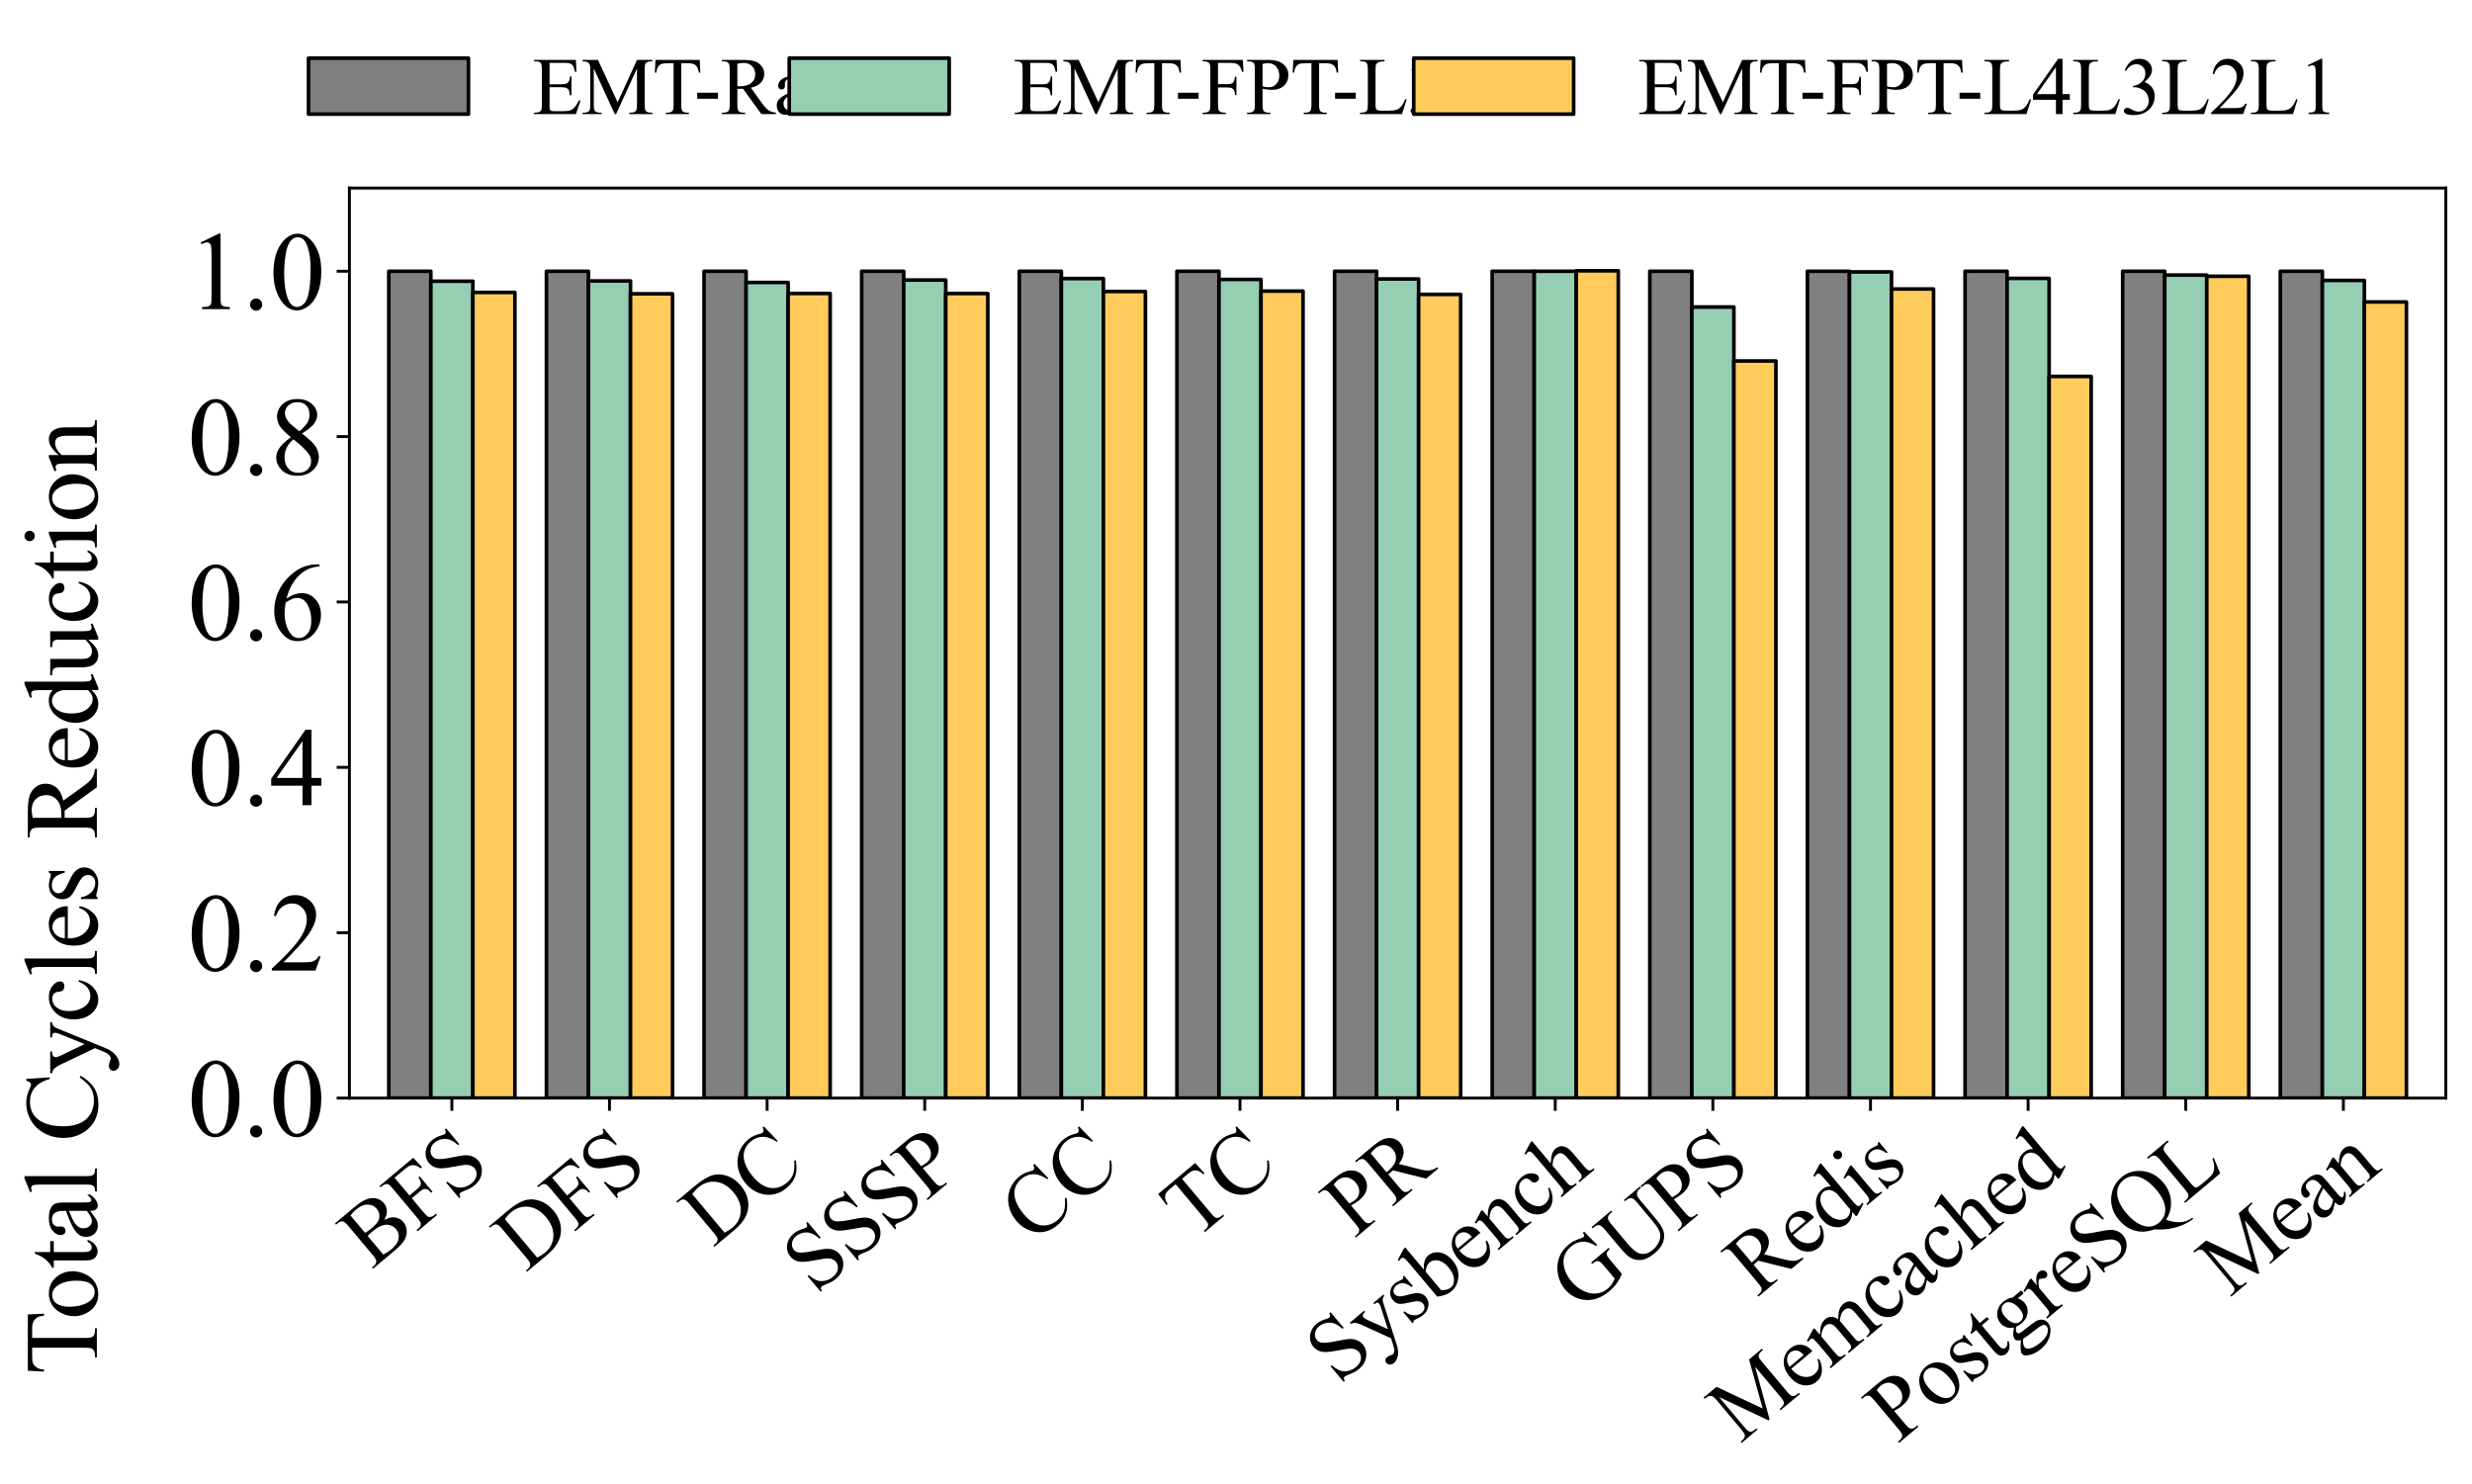 <?xml version="1.0" encoding="utf-8" standalone="no"?>
<!DOCTYPE svg PUBLIC "-//W3C//DTD SVG 1.1//EN"
  "http://www.w3.org/Graphics/SVG/1.1/DTD/svg11.dtd">
<svg xmlns:xlink="http://www.w3.org/1999/xlink" width="680.116pt" height="408.468pt" viewBox="0 0 680.116 408.468" xmlns="http://www.w3.org/2000/svg" version="1.1">
 <defs>
  <style type="text/css">*{stroke-linejoin: round; stroke-linecap: butt}</style>
 </defs>
 <g id="figure_1">
  <g id="patch_1">
   <path d="M 0 408.468 
L 680.116 408.468 
L 680.116 0 
L 0 0 
z
" style="fill: #ffffff"/>
  </g>
  <g id="axes_1">
   <g id="patch_2">
    <path d="M 96.131 302.146 
L 672.916 302.146 
L 672.916 51.746 
L 96.131 51.746 
z
" style="fill: #ffffff"/>
   </g>
   <g id="patch_3">
    <path d="M 106.973 302.146 
L 118.537 302.146 
L 118.537 74.639 
L 106.973 74.639 
z
" clip-path="url(#p1c0a7434c6)" style="fill: #808080; stroke: #000000; stroke-linejoin: miter"/>
   </g>
   <g id="patch_4">
    <path d="M 150.34 302.146 
L 161.904 302.146 
L 161.904 74.639 
L 150.34 74.639 
z
" clip-path="url(#p1c0a7434c6)" style="fill: #808080; stroke: #000000; stroke-linejoin: miter"/>
   </g>
   <g id="patch_5">
    <path d="M 193.707 302.146 
L 205.272 302.146 
L 205.272 74.639 
L 193.707 74.639 
z
" clip-path="url(#p1c0a7434c6)" style="fill: #808080; stroke: #000000; stroke-linejoin: miter"/>
   </g>
   <g id="patch_6">
    <path d="M 237.074 302.146 
L 248.639 302.146 
L 248.639 74.639 
L 237.074 74.639 
z
" clip-path="url(#p1c0a7434c6)" style="fill: #808080; stroke: #000000; stroke-linejoin: miter"/>
   </g>
   <g id="patch_7">
    <path d="M 280.442 302.146 
L 292.006 302.146 
L 292.006 74.639 
L 280.442 74.639 
z
" clip-path="url(#p1c0a7434c6)" style="fill: #808080; stroke: #000000; stroke-linejoin: miter"/>
   </g>
   <g id="patch_8">
    <path d="M 323.809 302.146 
L 335.374 302.146 
L 335.374 74.639 
L 323.809 74.639 
z
" clip-path="url(#p1c0a7434c6)" style="fill: #808080; stroke: #000000; stroke-linejoin: miter"/>
   </g>
   <g id="patch_9">
    <path d="M 367.176 302.146 
L 378.741 302.146 
L 378.741 74.639 
L 367.176 74.639 
z
" clip-path="url(#p1c0a7434c6)" style="fill: #808080; stroke: #000000; stroke-linejoin: miter"/>
   </g>
   <g id="patch_10">
    <path d="M 410.544 302.146 
L 422.108 302.146 
L 422.108 74.639 
L 410.544 74.639 
z
" clip-path="url(#p1c0a7434c6)" style="fill: #808080; stroke: #000000; stroke-linejoin: miter"/>
   </g>
   <g id="patch_11">
    <path d="M 453.911 302.146 
L 465.476 302.146 
L 465.476 74.639 
L 453.911 74.639 
z
" clip-path="url(#p1c0a7434c6)" style="fill: #808080; stroke: #000000; stroke-linejoin: miter"/>
   </g>
   <g id="patch_12">
    <path d="M 497.278 302.146 
L 508.843 302.146 
L 508.843 74.639 
L 497.278 74.639 
z
" clip-path="url(#p1c0a7434c6)" style="fill: #808080; stroke: #000000; stroke-linejoin: miter"/>
   </g>
   <g id="patch_13">
    <path d="M 540.645 302.146 
L 552.21 302.146 
L 552.21 74.639 
L 540.645 74.639 
z
" clip-path="url(#p1c0a7434c6)" style="fill: #808080; stroke: #000000; stroke-linejoin: miter"/>
   </g>
   <g id="patch_14">
    <path d="M 584.013 302.146 
L 595.577 302.146 
L 595.577 74.639 
L 584.013 74.639 
z
" clip-path="url(#p1c0a7434c6)" style="fill: #808080; stroke: #000000; stroke-linejoin: miter"/>
   </g>
   <g id="patch_15">
    <path d="M 627.38 302.146 
L 638.945 302.146 
L 638.945 74.639 
L 627.38 74.639 
z
" clip-path="url(#p1c0a7434c6)" style="fill: #808080; stroke: #000000; stroke-linejoin: miter"/>
   </g>
   <g id="patch_16">
    <path d="M 118.537 302.146 
L 130.102 302.146 
L 130.102 77.374 
L 118.537 77.374 
z
" clip-path="url(#p1c0a7434c6)" style="fill: #96ceb4; stroke: #000000; stroke-linejoin: miter"/>
   </g>
   <g id="patch_17">
    <path d="M 161.904 302.146 
L 173.469 302.146 
L 173.469 77.312 
L 161.904 77.312 
z
" clip-path="url(#p1c0a7434c6)" style="fill: #96ceb4; stroke: #000000; stroke-linejoin: miter"/>
   </g>
   <g id="patch_18">
    <path d="M 205.272 302.146 
L 216.836 302.146 
L 216.836 77.723 
L 205.272 77.723 
z
" clip-path="url(#p1c0a7434c6)" style="fill: #96ceb4; stroke: #000000; stroke-linejoin: miter"/>
   </g>
   <g id="patch_19">
    <path d="M 248.639 302.146 
L 260.204 302.146 
L 260.204 77.048 
L 248.639 77.048 
z
" clip-path="url(#p1c0a7434c6)" style="fill: #96ceb4; stroke: #000000; stroke-linejoin: miter"/>
   </g>
   <g id="patch_20">
    <path d="M 292.006 302.146 
L 303.571 302.146 
L 303.571 76.645 
L 292.006 76.645 
z
" clip-path="url(#p1c0a7434c6)" style="fill: #96ceb4; stroke: #000000; stroke-linejoin: miter"/>
   </g>
   <g id="patch_21">
    <path d="M 335.374 302.146 
L 346.938 302.146 
L 346.938 76.884 
L 335.374 76.884 
z
" clip-path="url(#p1c0a7434c6)" style="fill: #96ceb4; stroke: #000000; stroke-linejoin: miter"/>
   </g>
   <g id="patch_22">
    <path d="M 378.741 302.146 
L 390.306 302.146 
L 390.306 76.768 
L 378.741 76.768 
z
" clip-path="url(#p1c0a7434c6)" style="fill: #96ceb4; stroke: #000000; stroke-linejoin: miter"/>
   </g>
   <g id="patch_23">
    <path d="M 422.108 302.146 
L 433.673 302.146 
L 433.673 74.644 
L 422.108 74.644 
z
" clip-path="url(#p1c0a7434c6)" style="fill: #96ceb4; stroke: #000000; stroke-linejoin: miter"/>
   </g>
   <g id="patch_24">
    <path d="M 465.476 302.146 
L 477.04 302.146 
L 477.04 84.478 
L 465.476 84.478 
z
" clip-path="url(#p1c0a7434c6)" style="fill: #96ceb4; stroke: #000000; stroke-linejoin: miter"/>
   </g>
   <g id="patch_25">
    <path d="M 508.843 302.146 
L 520.407 302.146 
L 520.407 74.82 
L 508.843 74.82 
z
" clip-path="url(#p1c0a7434c6)" style="fill: #96ceb4; stroke: #000000; stroke-linejoin: miter"/>
   </g>
   <g id="patch_26">
    <path d="M 552.21 302.146 
L 563.775 302.146 
L 563.775 76.604 
L 552.21 76.604 
z
" clip-path="url(#p1c0a7434c6)" style="fill: #96ceb4; stroke: #000000; stroke-linejoin: miter"/>
   </g>
   <g id="patch_27">
    <path d="M 595.577 302.146 
L 607.142 302.146 
L 607.142 75.697 
L 595.577 75.697 
z
" clip-path="url(#p1c0a7434c6)" style="fill: #96ceb4; stroke: #000000; stroke-linejoin: miter"/>
   </g>
   <g id="patch_28">
    <path d="M 638.945 302.146 
L 650.509 302.146 
L 650.509 77.166 
L 638.945 77.166 
z
" clip-path="url(#p1c0a7434c6)" style="fill: #96ceb4; stroke: #000000; stroke-linejoin: miter"/>
   </g>
   <g id="patch_29">
    <path d="M 130.102 302.146 
L 141.666 302.146 
L 141.666 80.461 
L 130.102 80.461 
z
" clip-path="url(#p1c0a7434c6)" style="fill: #ffcc5c; stroke: #000000; stroke-linejoin: miter"/>
   </g>
   <g id="patch_30">
    <path d="M 173.469 302.146 
L 185.034 302.146 
L 185.034 80.839 
L 173.469 80.839 
z
" clip-path="url(#p1c0a7434c6)" style="fill: #ffcc5c; stroke: #000000; stroke-linejoin: miter"/>
   </g>
   <g id="patch_31">
    <path d="M 216.836 302.146 
L 228.401 302.146 
L 228.401 80.747 
L 216.836 80.747 
z
" clip-path="url(#p1c0a7434c6)" style="fill: #ffcc5c; stroke: #000000; stroke-linejoin: miter"/>
   </g>
   <g id="patch_32">
    <path d="M 260.204 302.146 
L 271.768 302.146 
L 271.768 80.778 
L 260.204 80.778 
z
" clip-path="url(#p1c0a7434c6)" style="fill: #ffcc5c; stroke: #000000; stroke-linejoin: miter"/>
   </g>
   <g id="patch_33">
    <path d="M 303.571 302.146 
L 315.136 302.146 
L 315.136 80.209 
L 303.571 80.209 
z
" clip-path="url(#p1c0a7434c6)" style="fill: #ffcc5c; stroke: #000000; stroke-linejoin: miter"/>
   </g>
   <g id="patch_34">
    <path d="M 346.938 302.146 
L 358.503 302.146 
L 358.503 80.097 
L 346.938 80.097 
z
" clip-path="url(#p1c0a7434c6)" style="fill: #ffcc5c; stroke: #000000; stroke-linejoin: miter"/>
   </g>
   <g id="patch_35">
    <path d="M 390.306 302.146 
L 401.87 302.146 
L 401.87 81.006 
L 390.306 81.006 
z
" clip-path="url(#p1c0a7434c6)" style="fill: #ffcc5c; stroke: #000000; stroke-linejoin: miter"/>
   </g>
   <g id="patch_36">
    <path d="M 433.673 302.146 
L 445.237 302.146 
L 445.237 74.51 
L 433.673 74.51 
z
" clip-path="url(#p1c0a7434c6)" style="fill: #ffcc5c; stroke: #000000; stroke-linejoin: miter"/>
   </g>
   <g id="patch_37">
    <path d="M 477.04 302.146 
L 488.605 302.146 
L 488.605 99.318 
L 477.04 99.318 
z
" clip-path="url(#p1c0a7434c6)" style="fill: #ffcc5c; stroke: #000000; stroke-linejoin: miter"/>
   </g>
   <g id="patch_38">
    <path d="M 520.407 302.146 
L 531.972 302.146 
L 531.972 79.523 
L 520.407 79.523 
z
" clip-path="url(#p1c0a7434c6)" style="fill: #ffcc5c; stroke: #000000; stroke-linejoin: miter"/>
   </g>
   <g id="patch_39">
    <path d="M 563.775 302.146 
L 575.339 302.146 
L 575.339 103.579 
L 563.775 103.579 
z
" clip-path="url(#p1c0a7434c6)" style="fill: #ffcc5c; stroke: #000000; stroke-linejoin: miter"/>
   </g>
   <g id="patch_40">
    <path d="M 607.142 302.146 
L 618.707 302.146 
L 618.707 76.023 
L 607.142 76.023 
z
" clip-path="url(#p1c0a7434c6)" style="fill: #ffcc5c; stroke: #000000; stroke-linejoin: miter"/>
   </g>
   <g id="patch_41">
    <path d="M 650.509 302.146 
L 662.074 302.146 
L 662.074 83.091 
L 650.509 83.091 
z
" clip-path="url(#p1c0a7434c6)" style="fill: #ffcc5c; stroke: #000000; stroke-linejoin: miter"/>
   </g>
   <g id="matplotlib.axis_1">
    <g id="xtick_1">
     <g id="line2d_1">
      <defs>
       <path id="m98e97533a6" d="M 0 0 
L 0 3.5 
" style="stroke: #000000; stroke-width: 0.8"/>
      </defs>
      <g>
       <use xlink:href="#m98e97533a6" x="124.319" y="302.146" style="stroke: #000000; stroke-width: 0.8"/>
      </g>
     </g>
     <g id="text_1">
      <!-- BFS -->
      <g transform="translate(102.32 349.36) rotate(-40) scale(0.24 -0.24)">
       <defs>
        <path id="TimesNewRomanPSMT-42" d="M 2956 2163 
Q 3397 2069 3616 1863 
Q 3919 1575 3919 1159 
Q 3919 844 3719 555 
Q 3519 266 3170 133 
Q 2822 0 2106 0 
L 106 0 
L 106 116 
L 266 116 
Q 531 116 647 284 
Q 719 394 719 750 
L 719 3488 
Q 719 3881 628 3984 
Q 506 4122 266 4122 
L 106 4122 
L 106 4238 
L 1938 4238 
Q 2450 4238 2759 4163 
Q 3228 4050 3475 3764 
Q 3722 3478 3722 3106 
Q 3722 2788 3528 2536 
Q 3334 2284 2956 2163 
z
M 1319 2331 
Q 1434 2309 1582 2298 
Q 1731 2288 1909 2288 
Q 2366 2288 2595 2386 
Q 2825 2484 2947 2687 
Q 3069 2891 3069 3131 
Q 3069 3503 2766 3765 
Q 2463 4028 1881 4028 
Q 1569 4028 1319 3959 
L 1319 2331 
z
M 1319 306 
Q 1681 222 2034 222 
Q 2600 222 2897 476 
Q 3194 731 3194 1106 
Q 3194 1353 3059 1581 
Q 2925 1809 2622 1940 
Q 2319 2072 1872 2072 
Q 1678 2072 1540 2065 
Q 1403 2059 1319 2044 
L 1319 306 
z
" transform="scale(0.016)"/>
        <path id="TimesNewRomanPSMT-46" d="M 1309 4006 
L 1309 2341 
L 2081 2341 
Q 2347 2341 2470 2458 
Q 2594 2575 2634 2922 
L 2750 2922 
L 2750 1488 
L 2634 1488 
Q 2631 1734 2570 1850 
Q 2509 1966 2401 2023 
Q 2294 2081 2081 2081 
L 1309 2081 
L 1309 750 
Q 1309 428 1350 325 
Q 1381 247 1481 191 
Q 1619 116 1769 116 
L 1922 116 
L 1922 0 
L 103 0 
L 103 116 
L 253 116 
Q 516 116 634 269 
Q 709 369 709 750 
L 709 3488 
Q 709 3809 669 3913 
Q 638 3991 541 4047 
Q 406 4122 253 4122 
L 103 4122 
L 103 4238 
L 3256 4238 
L 3297 3306 
L 3188 3306 
Q 3106 3603 2998 3742 
Q 2891 3881 2733 3943 
Q 2575 4006 2244 4006 
L 1309 4006 
z
" transform="scale(0.016)"/>
        <path id="TimesNewRomanPSMT-53" d="M 2934 4334 
L 2934 2869 
L 2819 2869 
Q 2763 3291 2617 3541 
Q 2472 3791 2203 3937 
Q 1934 4084 1647 4084 
Q 1322 4084 1109 3886 
Q 897 3688 897 3434 
Q 897 3241 1031 3081 
Q 1225 2847 1953 2456 
Q 2547 2138 2764 1967 
Q 2981 1797 3098 1565 
Q 3216 1334 3216 1081 
Q 3216 600 2842 251 
Q 2469 -97 1881 -97 
Q 1697 -97 1534 -69 
Q 1438 -53 1133 45 
Q 828 144 747 144 
Q 669 144 623 97 
Q 578 50 556 -97 
L 441 -97 
L 441 1356 
L 556 1356 
Q 638 900 775 673 
Q 913 447 1195 297 
Q 1478 147 1816 147 
Q 2206 147 2432 353 
Q 2659 559 2659 841 
Q 2659 997 2573 1156 
Q 2488 1316 2306 1453 
Q 2184 1547 1640 1851 
Q 1097 2156 867 2337 
Q 638 2519 519 2737 
Q 400 2956 400 3219 
Q 400 3675 750 4004 
Q 1100 4334 1641 4334 
Q 1978 4334 2356 4169 
Q 2531 4091 2603 4091 
Q 2684 4091 2736 4139 
Q 2788 4188 2819 4334 
L 2934 4334 
z
" transform="scale(0.016)"/>
       </defs>
       <use xlink:href="#TimesNewRomanPSMT-42"/>
       <use xlink:href="#TimesNewRomanPSMT-46" transform="translate(66.699 0)"/>
       <use xlink:href="#TimesNewRomanPSMT-53" transform="translate(122.314 0)"/>
      </g>
     </g>
    </g>
    <g id="xtick_2">
     <g id="line2d_2">
      <g>
       <use xlink:href="#m98e97533a6" x="167.687" y="302.146" style="stroke: #000000; stroke-width: 0.8"/>
      </g>
     </g>
     <g id="text_2">
      <!-- DFS -->
      <g transform="translate(144.674 350.211) rotate(-40) scale(0.24 -0.24)">
       <defs>
        <path id="TimesNewRomanPSMT-44" d="M 109 0 
L 109 116 
L 269 116 
Q 538 116 650 288 
Q 719 391 719 750 
L 719 3488 
Q 719 3884 631 3984 
Q 509 4122 269 4122 
L 109 4122 
L 109 4238 
L 1834 4238 
Q 2784 4238 3279 4022 
Q 3775 3806 4076 3303 
Q 4378 2800 4378 2141 
Q 4378 1256 3841 663 
Q 3238 0 2003 0 
L 109 0 
z
M 1319 306 
Q 1716 219 1984 219 
Q 2709 219 3187 728 
Q 3666 1238 3666 2109 
Q 3666 2988 3187 3494 
Q 2709 4000 1959 4000 
Q 1678 4000 1319 3909 
L 1319 306 
z
" transform="scale(0.016)"/>
       </defs>
       <use xlink:href="#TimesNewRomanPSMT-44"/>
       <use xlink:href="#TimesNewRomanPSMT-46" transform="translate(72.217 0)"/>
       <use xlink:href="#TimesNewRomanPSMT-53" transform="translate(127.832 0)"/>
      </g>
     </g>
    </g>
    <g id="xtick_3">
     <g id="line2d_3">
      <g>
       <use xlink:href="#m98e97533a6" x="211.054" y="302.146" style="stroke: #000000; stroke-width: 0.8"/>
      </g>
     </g>
     <g id="text_3">
      <!-- DC -->
      <g transform="translate(196.225 343.343) rotate(-40) scale(0.24 -0.24)">
       <defs>
        <path id="TimesNewRomanPSMT-43" d="M 3853 4334 
L 3950 2894 
L 3853 2894 
Q 3659 3541 3300 3825 
Q 2941 4109 2438 4109 
Q 2016 4109 1675 3895 
Q 1334 3681 1139 3212 
Q 944 2744 944 2047 
Q 944 1472 1128 1050 
Q 1313 628 1683 403 
Q 2053 178 2528 178 
Q 2941 178 3256 354 
Q 3572 531 3950 1056 
L 4047 994 
Q 3728 428 3303 165 
Q 2878 -97 2294 -97 
Q 1241 -97 663 684 
Q 231 1266 231 2053 
Q 231 2688 515 3219 
Q 800 3750 1298 4042 
Q 1797 4334 2388 4334 
Q 2847 4334 3294 4109 
Q 3425 4041 3481 4041 
Q 3566 4041 3628 4100 
Q 3709 4184 3744 4334 
L 3853 4334 
z
" transform="scale(0.016)"/>
       </defs>
       <use xlink:href="#TimesNewRomanPSMT-44"/>
       <use xlink:href="#TimesNewRomanPSMT-43" transform="translate(72.217 0)"/>
      </g>
     </g>
    </g>
    <g id="xtick_4">
     <g id="line2d_4">
      <g>
       <use xlink:href="#m98e97533a6" x="254.421" y="302.146" style="stroke: #000000; stroke-width: 0.8"/>
      </g>
     </g>
     <g id="text_4">
      <!-- SSSP -->
      <g transform="translate(224.238 356.227) rotate(-40) scale(0.24 -0.24)">
       <defs>
        <path id="TimesNewRomanPSMT-50" d="M 1313 1984 
L 1313 750 
Q 1313 350 1400 253 
Q 1519 116 1759 116 
L 1922 116 
L 1922 0 
L 106 0 
L 106 116 
L 266 116 
Q 534 116 650 291 
Q 713 388 713 750 
L 713 3488 
Q 713 3888 628 3984 
Q 506 4122 266 4122 
L 106 4122 
L 106 4238 
L 1659 4238 
Q 2228 4238 2556 4120 
Q 2884 4003 3109 3725 
Q 3334 3447 3334 3066 
Q 3334 2547 2992 2222 
Q 2650 1897 2025 1897 
Q 1872 1897 1694 1919 
Q 1516 1941 1313 1984 
z
M 1313 2163 
Q 1478 2131 1606 2115 
Q 1734 2100 1825 2100 
Q 2150 2100 2386 2351 
Q 2622 2603 2622 3003 
Q 2622 3278 2509 3514 
Q 2397 3750 2190 3867 
Q 1984 3984 1722 3984 
Q 1563 3984 1313 3925 
L 1313 2163 
z
" transform="scale(0.016)"/>
       </defs>
       <use xlink:href="#TimesNewRomanPSMT-53"/>
       <use xlink:href="#TimesNewRomanPSMT-53" transform="translate(55.615 0)"/>
       <use xlink:href="#TimesNewRomanPSMT-53" transform="translate(111.23 0)"/>
       <use xlink:href="#TimesNewRomanPSMT-50" transform="translate(166.846 0)"/>
      </g>
     </g>
    </g>
    <g id="xtick_5">
     <g id="line2d_5">
      <g>
       <use xlink:href="#m98e97533a6" x="297.789" y="302.146" style="stroke: #000000; stroke-width: 0.8"/>
      </g>
     </g>
     <g id="text_5">
      <!-- CC -->
      <g transform="translate(283.974 342.493) rotate(-40) scale(0.24 -0.24)">
       <use xlink:href="#TimesNewRomanPSMT-43"/>
       <use xlink:href="#TimesNewRomanPSMT-43" transform="translate(66.699 0)"/>
      </g>
     </g>
    </g>
    <g id="xtick_6">
     <g id="line2d_6">
      <g>
       <use xlink:href="#m98e97533a6" x="341.156" y="302.146" style="stroke: #000000; stroke-width: 0.8"/>
      </g>
     </g>
     <g id="text_6">
      <!-- TC -->
      <g transform="translate(328.375 341.625) rotate(-40) scale(0.24 -0.24)">
       <defs>
        <path id="TimesNewRomanPSMT-54" d="M 3703 4238 
L 3750 3244 
L 3631 3244 
Q 3597 3506 3538 3619 
Q 3441 3800 3280 3886 
Q 3119 3972 2856 3972 
L 2259 3972 
L 2259 734 
Q 2259 344 2344 247 
Q 2463 116 2709 116 
L 2856 116 
L 2856 0 
L 1059 0 
L 1059 116 
L 1209 116 
Q 1478 116 1591 278 
Q 1659 378 1659 734 
L 1659 3972 
L 1150 3972 
Q 853 3972 728 3928 
Q 566 3869 450 3700 
Q 334 3531 313 3244 
L 194 3244 
L 244 4238 
L 3703 4238 
z
" transform="scale(0.016)"/>
       </defs>
       <use xlink:href="#TimesNewRomanPSMT-54"/>
       <use xlink:href="#TimesNewRomanPSMT-43" transform="translate(61.084 0)"/>
      </g>
     </g>
    </g>
    <g id="xtick_7">
     <g id="line2d_7">
      <g>
       <use xlink:href="#m98e97533a6" x="384.523" y="302.146" style="stroke: #000000; stroke-width: 0.8"/>
      </g>
     </g>
     <g id="text_7">
      <!-- PR -->
      <g transform="translate(372.748 340.781) rotate(-40) scale(0.24 -0.24)">
       <defs>
        <path id="TimesNewRomanPSMT-52" d="M 4325 0 
L 3194 0 
L 1759 1981 
Q 1600 1975 1500 1975 
Q 1459 1975 1412 1976 
Q 1366 1978 1316 1981 
L 1316 750 
Q 1316 350 1403 253 
Q 1522 116 1759 116 
L 1925 116 
L 1925 0 
L 109 0 
L 109 116 
L 269 116 
Q 538 116 653 291 
Q 719 388 719 750 
L 719 3488 
Q 719 3888 631 3984 
Q 509 4122 269 4122 
L 109 4122 
L 109 4238 
L 1653 4238 
Q 2328 4238 2648 4139 
Q 2969 4041 3192 3777 
Q 3416 3513 3416 3147 
Q 3416 2756 3161 2468 
Q 2906 2181 2372 2063 
L 3247 847 
Q 3547 428 3762 290 
Q 3978 153 4325 116 
L 4325 0 
z
M 1316 2178 
Q 1375 2178 1419 2176 
Q 1463 2175 1491 2175 
Q 2097 2175 2405 2437 
Q 2713 2700 2713 3106 
Q 2713 3503 2464 3751 
Q 2216 4000 1806 4000 
Q 1625 4000 1316 3941 
L 1316 2178 
z
" transform="scale(0.016)"/>
       </defs>
       <use xlink:href="#TimesNewRomanPSMT-50"/>
       <use xlink:href="#TimesNewRomanPSMT-52" transform="translate(55.615 0)"/>
      </g>
     </g>
    </g>
    <g id="xtick_8">
     <g id="line2d_8">
      <g>
       <use xlink:href="#m98e97533a6" x="427.891" y="302.146" style="stroke: #000000; stroke-width: 0.8"/>
      </g>
     </g>
     <g id="text_8">
      <!-- Sysbench -->
      <g transform="translate(368.13 381.045) rotate(-40) scale(0.24 -0.24)">
       <defs>
        <path id="TimesNewRomanPSMT-79" d="M 38 2863 
L 1372 2863 
L 1372 2747 
L 1306 2747 
Q 1166 2747 1095 2686 
Q 1025 2625 1025 2534 
Q 1025 2413 1128 2197 
L 1825 753 
L 2466 2334 
Q 2519 2463 2519 2588 
Q 2519 2644 2497 2672 
Q 2472 2706 2419 2726 
Q 2366 2747 2231 2747 
L 2231 2863 
L 3163 2863 
L 3163 2747 
Q 3047 2734 2984 2696 
Q 2922 2659 2847 2556 
Q 2819 2513 2741 2316 
L 1575 -541 
Q 1406 -956 1132 -1168 
Q 859 -1381 606 -1381 
Q 422 -1381 303 -1275 
Q 184 -1169 184 -1031 
Q 184 -900 270 -820 
Q 356 -741 506 -741 
Q 609 -741 788 -809 
Q 913 -856 944 -856 
Q 1038 -856 1148 -759 
Q 1259 -663 1372 -384 
L 1575 113 
L 547 2272 
Q 500 2369 397 2513 
Q 319 2622 269 2659 
Q 197 2709 38 2747 
L 38 2863 
z
" transform="scale(0.016)"/>
        <path id="TimesNewRomanPSMT-73" d="M 2050 2947 
L 2050 1972 
L 1947 1972 
Q 1828 2431 1642 2597 
Q 1456 2763 1169 2763 
Q 950 2763 815 2647 
Q 681 2531 681 2391 
Q 681 2216 781 2091 
Q 878 1963 1175 1819 
L 1631 1597 
Q 2266 1288 2266 781 
Q 2266 391 1970 151 
Q 1675 -88 1309 -88 
Q 1047 -88 709 6 
Q 606 38 541 38 
Q 469 38 428 -44 
L 325 -44 
L 325 978 
L 428 978 
Q 516 541 762 319 
Q 1009 97 1316 97 
Q 1531 97 1667 223 
Q 1803 350 1803 528 
Q 1803 744 1651 891 
Q 1500 1038 1047 1263 
Q 594 1488 453 1669 
Q 313 1847 313 2119 
Q 313 2472 555 2709 
Q 797 2947 1181 2947 
Q 1350 2947 1591 2875 
Q 1750 2828 1803 2828 
Q 1853 2828 1881 2850 
Q 1909 2872 1947 2947 
L 2050 2947 
z
" transform="scale(0.016)"/>
        <path id="TimesNewRomanPSMT-62" d="M 984 2369 
Q 1400 2947 1881 2947 
Q 2322 2947 2650 2570 
Q 2978 2194 2978 1541 
Q 2978 778 2472 313 
Q 2038 -88 1503 -88 
Q 1253 -88 995 3 
Q 738 94 469 275 
L 469 3241 
Q 469 3728 445 3840 
Q 422 3953 372 3993 
Q 322 4034 247 4034 
Q 159 4034 28 3984 
L -16 4094 
L 844 4444 
L 984 4444 
L 984 2369 
z
M 984 2169 
L 984 456 
Q 1144 300 1314 220 
Q 1484 141 1663 141 
Q 1947 141 2192 453 
Q 2438 766 2438 1363 
Q 2438 1913 2192 2208 
Q 1947 2503 1634 2503 
Q 1469 2503 1303 2419 
Q 1178 2356 984 2169 
z
" transform="scale(0.016)"/>
        <path id="TimesNewRomanPSMT-65" d="M 681 1784 
Q 678 1147 991 784 
Q 1303 422 1725 422 
Q 2006 422 2214 576 
Q 2422 731 2563 1106 
L 2659 1044 
Q 2594 616 2278 264 
Q 1963 -88 1488 -88 
Q 972 -88 605 314 
Q 238 716 238 1394 
Q 238 2128 614 2539 
Q 991 2950 1559 2950 
Q 2041 2950 2350 2633 
Q 2659 2316 2659 1784 
L 681 1784 
z
M 681 1966 
L 2006 1966 
Q 1991 2241 1941 2353 
Q 1863 2528 1708 2628 
Q 1553 2728 1384 2728 
Q 1125 2728 920 2526 
Q 716 2325 681 1966 
z
" transform="scale(0.016)"/>
        <path id="TimesNewRomanPSMT-6e" d="M 1034 2341 
Q 1538 2947 1994 2947 
Q 2228 2947 2397 2830 
Q 2566 2713 2666 2444 
Q 2734 2256 2734 1869 
L 2734 647 
Q 2734 375 2778 278 
Q 2813 200 2889 156 
Q 2966 113 3172 113 
L 3172 0 
L 1756 0 
L 1756 113 
L 1816 113 
Q 2016 113 2095 173 
Q 2175 234 2206 353 
Q 2219 400 2219 647 
L 2219 1819 
Q 2219 2209 2117 2386 
Q 2016 2563 1775 2563 
Q 1403 2563 1034 2156 
L 1034 647 
Q 1034 356 1069 288 
Q 1113 197 1189 155 
Q 1266 113 1500 113 
L 1500 0 
L 84 0 
L 84 113 
L 147 113 
Q 366 113 442 223 
Q 519 334 519 647 
L 519 1709 
Q 519 2225 495 2337 
Q 472 2450 423 2490 
Q 375 2531 294 2531 
Q 206 2531 84 2484 
L 38 2597 
L 900 2947 
L 1034 2947 
L 1034 2341 
z
" transform="scale(0.016)"/>
        <path id="TimesNewRomanPSMT-63" d="M 2631 1088 
Q 2516 522 2178 217 
Q 1841 -88 1431 -88 
Q 944 -88 581 321 
Q 219 731 219 1428 
Q 219 2103 620 2525 
Q 1022 2947 1584 2947 
Q 2006 2947 2278 2723 
Q 2550 2500 2550 2259 
Q 2550 2141 2473 2067 
Q 2397 1994 2259 1994 
Q 2075 1994 1981 2113 
Q 1928 2178 1911 2362 
Q 1894 2547 1784 2644 
Q 1675 2738 1481 2738 
Q 1169 2738 978 2506 
Q 725 2200 725 1697 
Q 725 1184 976 792 
Q 1228 400 1656 400 
Q 1963 400 2206 609 
Q 2378 753 2541 1131 
L 2631 1088 
z
" transform="scale(0.016)"/>
        <path id="TimesNewRomanPSMT-68" d="M 1041 4444 
L 1041 2350 
Q 1388 2731 1591 2839 
Q 1794 2947 1997 2947 
Q 2241 2947 2416 2812 
Q 2591 2678 2675 2391 
Q 2734 2191 2734 1659 
L 2734 647 
Q 2734 375 2778 275 
Q 2809 200 2884 156 
Q 2959 113 3159 113 
L 3159 0 
L 1753 0 
L 1753 113 
L 1819 113 
Q 2019 113 2097 173 
Q 2175 234 2206 353 
Q 2216 403 2216 647 
L 2216 1659 
Q 2216 2128 2167 2275 
Q 2119 2422 2012 2495 
Q 1906 2569 1756 2569 
Q 1603 2569 1437 2487 
Q 1272 2406 1041 2159 
L 1041 647 
Q 1041 353 1073 281 
Q 1106 209 1195 161 
Q 1284 113 1503 113 
L 1503 0 
L 84 0 
L 84 113 
Q 275 113 384 172 
Q 447 203 484 290 
Q 522 378 522 647 
L 522 3238 
Q 522 3728 498 3840 
Q 475 3953 426 3993 
Q 378 4034 297 4034 
Q 231 4034 84 3984 
L 41 4094 
L 897 4444 
L 1041 4444 
z
" transform="scale(0.016)"/>
       </defs>
       <use xlink:href="#TimesNewRomanPSMT-53"/>
       <use xlink:href="#TimesNewRomanPSMT-79" transform="translate(55.615 0)"/>
       <use xlink:href="#TimesNewRomanPSMT-73" transform="translate(105.615 0)"/>
       <use xlink:href="#TimesNewRomanPSMT-62" transform="translate(144.531 0)"/>
       <use xlink:href="#TimesNewRomanPSMT-65" transform="translate(194.531 0)"/>
       <use xlink:href="#TimesNewRomanPSMT-6e" transform="translate(238.916 0)"/>
       <use xlink:href="#TimesNewRomanPSMT-63" transform="translate(288.916 0)"/>
       <use xlink:href="#TimesNewRomanPSMT-68" transform="translate(333.301 0)"/>
      </g>
     </g>
    </g>
    <g id="xtick_9">
     <g id="line2d_9">
      <g>
       <use xlink:href="#m98e97533a6" x="471.258" y="302.146" style="stroke: #000000; stroke-width: 0.8"/>
      </g>
     </g>
     <g id="text_9">
      <!-- GUPS -->
      <g transform="translate(434.967 361.352) rotate(-40) scale(0.24 -0.24)">
       <defs>
        <path id="TimesNewRomanPSMT-47" d="M 3928 4334 
L 4038 2997 
L 3928 2997 
Q 3763 3497 3500 3750 
Q 3122 4116 2528 4116 
Q 1719 4116 1297 3475 
Q 944 2934 944 2188 
Q 944 1581 1178 1081 
Q 1413 581 1792 348 
Q 2172 116 2572 116 
Q 2806 116 3025 175 
Q 3244 234 3447 350 
L 3447 1575 
Q 3447 1894 3398 1992 
Q 3350 2091 3248 2142 
Q 3147 2194 2891 2194 
L 2891 2313 
L 4531 2313 
L 4531 2194 
L 4453 2194 
Q 4209 2194 4119 2031 
Q 4056 1916 4056 1575 
L 4056 278 
Q 3697 84 3347 -6 
Q 2997 -97 2569 -97 
Q 1341 -97 703 691 
Q 225 1281 225 2053 
Q 225 2613 494 3125 
Q 813 3734 1369 4063 
Q 1834 4334 2469 4334 
Q 2700 4334 2889 4296 
Q 3078 4259 3425 4131 
Q 3600 4066 3659 4066 
Q 3719 4066 3761 4120 
Q 3803 4175 3813 4334 
L 3928 4334 
z
" transform="scale(0.016)"/>
        <path id="TimesNewRomanPSMT-55" d="M 3053 4122 
L 3053 4238 
L 4553 4238 
L 4553 4122 
L 4394 4122 
Q 4144 4122 4009 3913 
Q 3944 3816 3944 3463 
L 3944 1744 
Q 3944 1106 3817 754 
Q 3691 403 3320 151 
Q 2950 -100 2313 -100 
Q 1619 -100 1259 140 
Q 900 381 750 788 
Q 650 1066 650 1831 
L 650 3488 
Q 650 3878 542 4000 
Q 434 4122 194 4122 
L 34 4122 
L 34 4238 
L 1866 4238 
L 1866 4122 
L 1703 4122 
Q 1441 4122 1328 3956 
Q 1250 3844 1250 3488 
L 1250 1641 
Q 1250 1394 1295 1075 
Q 1341 756 1459 578 
Q 1578 400 1801 284 
Q 2025 169 2350 169 
Q 2766 169 3094 350 
Q 3422 531 3542 814 
Q 3663 1097 3663 1772 
L 3663 3488 
Q 3663 3884 3575 3984 
Q 3453 4122 3213 4122 
L 3053 4122 
z
" transform="scale(0.016)"/>
       </defs>
       <use xlink:href="#TimesNewRomanPSMT-47"/>
       <use xlink:href="#TimesNewRomanPSMT-55" transform="translate(72.217 0)"/>
       <use xlink:href="#TimesNewRomanPSMT-50" transform="translate(144.434 0)"/>
       <use xlink:href="#TimesNewRomanPSMT-53" transform="translate(200.049 0)"/>
      </g>
     </g>
    </g>
    <g id="xtick_10">
     <g id="line2d_10">
      <g>
       <use xlink:href="#m98e97533a6" x="514.625" y="302.146" style="stroke: #000000; stroke-width: 0.8"/>
      </g>
     </g>
     <g id="text_10">
      <!-- Redis -->
      <g transform="translate(483.457 357.054) rotate(-40) scale(0.24 -0.24)">
       <defs>
        <path id="TimesNewRomanPSMT-64" d="M 2222 322 
Q 2013 103 1813 7 
Q 1613 -88 1381 -88 
Q 913 -88 563 304 
Q 213 697 213 1313 
Q 213 1928 600 2439 
Q 988 2950 1597 2950 
Q 1975 2950 2222 2709 
L 2222 3238 
Q 2222 3728 2198 3840 
Q 2175 3953 2125 3993 
Q 2075 4034 2000 4034 
Q 1919 4034 1784 3984 
L 1744 4094 
L 2597 4444 
L 2738 4444 
L 2738 1134 
Q 2738 631 2761 520 
Q 2784 409 2836 365 
Q 2888 322 2956 322 
Q 3041 322 3181 375 
L 3216 266 
L 2366 -88 
L 2222 -88 
L 2222 322 
z
M 2222 541 
L 2222 2016 
Q 2203 2228 2109 2403 
Q 2016 2578 1861 2667 
Q 1706 2756 1559 2756 
Q 1284 2756 1069 2509 
Q 784 2184 784 1559 
Q 784 928 1059 592 
Q 1334 256 1672 256 
Q 1956 256 2222 541 
z
" transform="scale(0.016)"/>
        <path id="TimesNewRomanPSMT-69" d="M 928 4444 
Q 1059 4444 1151 4351 
Q 1244 4259 1244 4128 
Q 1244 3997 1151 3903 
Q 1059 3809 928 3809 
Q 797 3809 703 3903 
Q 609 3997 609 4128 
Q 609 4259 701 4351 
Q 794 4444 928 4444 
z
M 1188 2947 
L 1188 647 
Q 1188 378 1227 289 
Q 1266 200 1342 156 
Q 1419 113 1622 113 
L 1622 0 
L 231 0 
L 231 113 
Q 441 113 512 153 
Q 584 194 626 287 
Q 669 381 669 647 
L 669 1750 
Q 669 2216 641 2353 
Q 619 2453 572 2492 
Q 525 2531 444 2531 
Q 356 2531 231 2484 
L 188 2597 
L 1050 2947 
L 1188 2947 
z
" transform="scale(0.016)"/>
       </defs>
       <use xlink:href="#TimesNewRomanPSMT-52"/>
       <use xlink:href="#TimesNewRomanPSMT-65" transform="translate(66.699 0)"/>
       <use xlink:href="#TimesNewRomanPSMT-64" transform="translate(111.084 0)"/>
       <use xlink:href="#TimesNewRomanPSMT-69" transform="translate(161.084 0)"/>
       <use xlink:href="#TimesNewRomanPSMT-73" transform="translate(188.867 0)"/>
      </g>
     </g>
    </g>
    <g id="xtick_11">
     <g id="line2d_11">
      <g>
       <use xlink:href="#m98e97533a6" x="557.992" y="302.146" style="stroke: #000000; stroke-width: 0.8"/>
      </g>
     </g>
     <g id="text_11">
      <!-- Memcached -->
      <g transform="translate(478.865 397.297) rotate(-40) scale(0.24 -0.24)">
       <defs>
        <path id="TimesNewRomanPSMT-4d" d="M 2619 0 
L 981 3566 
L 981 734 
Q 981 344 1066 247 
Q 1181 116 1431 116 
L 1581 116 
L 1581 0 
L 106 0 
L 106 116 
L 256 116 
Q 525 116 638 278 
Q 706 378 706 734 
L 706 3503 
Q 706 3784 644 3909 
Q 600 4000 483 4061 
Q 366 4122 106 4122 
L 106 4238 
L 1306 4238 
L 2844 922 
L 4356 4238 
L 5556 4238 
L 5556 4122 
L 5409 4122 
Q 5138 4122 5025 3959 
Q 4956 3859 4956 3503 
L 4956 734 
Q 4956 344 5044 247 
Q 5159 116 5409 116 
L 5556 116 
L 5556 0 
L 3756 0 
L 3756 116 
L 3906 116 
Q 4178 116 4288 278 
Q 4356 378 4356 734 
L 4356 3566 
L 2722 0 
L 2619 0 
z
" transform="scale(0.016)"/>
        <path id="TimesNewRomanPSMT-6d" d="M 1050 2338 
Q 1363 2650 1419 2697 
Q 1559 2816 1721 2881 
Q 1884 2947 2044 2947 
Q 2313 2947 2506 2790 
Q 2700 2634 2766 2338 
Q 3088 2713 3309 2830 
Q 3531 2947 3766 2947 
Q 3994 2947 4170 2830 
Q 4347 2713 4450 2447 
Q 4519 2266 4519 1878 
L 4519 647 
Q 4519 378 4559 278 
Q 4591 209 4675 161 
Q 4759 113 4950 113 
L 4950 0 
L 3538 0 
L 3538 113 
L 3597 113 
Q 3781 113 3884 184 
Q 3956 234 3988 344 
Q 4000 397 4000 647 
L 4000 1878 
Q 4000 2228 3916 2372 
Q 3794 2572 3525 2572 
Q 3359 2572 3192 2489 
Q 3025 2406 2788 2181 
L 2781 2147 
L 2788 2013 
L 2788 647 
Q 2788 353 2820 281 
Q 2853 209 2943 161 
Q 3034 113 3253 113 
L 3253 0 
L 1806 0 
L 1806 113 
Q 2044 113 2133 169 
Q 2222 225 2256 338 
Q 2272 391 2272 647 
L 2272 1878 
Q 2272 2228 2169 2381 
Q 2031 2581 1784 2581 
Q 1616 2581 1450 2491 
Q 1191 2353 1050 2181 
L 1050 647 
Q 1050 366 1089 281 
Q 1128 197 1204 155 
Q 1281 113 1516 113 
L 1516 0 
L 100 0 
L 100 113 
Q 297 113 375 155 
Q 453 197 493 289 
Q 534 381 534 647 
L 534 1741 
Q 534 2213 506 2350 
Q 484 2453 437 2492 
Q 391 2531 309 2531 
Q 222 2531 100 2484 
L 53 2597 
L 916 2947 
L 1050 2947 
L 1050 2338 
z
" transform="scale(0.016)"/>
        <path id="TimesNewRomanPSMT-61" d="M 1822 413 
Q 1381 72 1269 19 
Q 1100 -59 909 -59 
Q 613 -59 420 144 
Q 228 347 228 678 
Q 228 888 322 1041 
Q 450 1253 767 1440 
Q 1084 1628 1822 1897 
L 1822 2009 
Q 1822 2438 1686 2597 
Q 1550 2756 1291 2756 
Q 1094 2756 978 2650 
Q 859 2544 859 2406 
L 866 2225 
Q 866 2081 792 2003 
Q 719 1925 600 1925 
Q 484 1925 411 2006 
Q 338 2088 338 2228 
Q 338 2497 613 2722 
Q 888 2947 1384 2947 
Q 1766 2947 2009 2819 
Q 2194 2722 2281 2516 
Q 2338 2381 2338 1966 
L 2338 994 
Q 2338 584 2353 492 
Q 2369 400 2405 369 
Q 2441 338 2488 338 
Q 2538 338 2575 359 
Q 2641 400 2828 588 
L 2828 413 
Q 2478 -56 2159 -56 
Q 2006 -56 1915 50 
Q 1825 156 1822 413 
z
M 1822 616 
L 1822 1706 
Q 1350 1519 1213 1441 
Q 966 1303 859 1153 
Q 753 1003 753 825 
Q 753 600 887 451 
Q 1022 303 1197 303 
Q 1434 303 1822 616 
z
" transform="scale(0.016)"/>
       </defs>
       <use xlink:href="#TimesNewRomanPSMT-4d"/>
       <use xlink:href="#TimesNewRomanPSMT-65" transform="translate(88.916 0)"/>
       <use xlink:href="#TimesNewRomanPSMT-6d" transform="translate(133.301 0)"/>
       <use xlink:href="#TimesNewRomanPSMT-63" transform="translate(211.084 0)"/>
       <use xlink:href="#TimesNewRomanPSMT-61" transform="translate(255.469 0)"/>
       <use xlink:href="#TimesNewRomanPSMT-63" transform="translate(299.854 0)"/>
       <use xlink:href="#TimesNewRomanPSMT-68" transform="translate(344.238 0)"/>
       <use xlink:href="#TimesNewRomanPSMT-65" transform="translate(394.238 0)"/>
       <use xlink:href="#TimesNewRomanPSMT-64" transform="translate(438.623 0)"/>
      </g>
     </g>
    </g>
    <g id="xtick_12">
     <g id="line2d_12">
      <g>
       <use xlink:href="#m98e97533a6" x="601.36" y="302.146" style="stroke: #000000; stroke-width: 0.8"/>
      </g>
     </g>
     <g id="text_12">
      <!-- PostgreSQL -->
      <g transform="translate(522.157 397.301) rotate(-40) scale(0.24 -0.24)">
       <defs>
        <path id="TimesNewRomanPSMT-6f" d="M 1600 2947 
Q 2250 2947 2644 2453 
Q 2978 2031 2978 1484 
Q 2978 1100 2793 706 
Q 2609 313 2286 112 
Q 1963 -88 1566 -88 
Q 919 -88 538 428 
Q 216 863 216 1403 
Q 216 1797 411 2186 
Q 606 2575 925 2761 
Q 1244 2947 1600 2947 
z
M 1503 2744 
Q 1338 2744 1170 2645 
Q 1003 2547 900 2300 
Q 797 2053 797 1666 
Q 797 1041 1045 587 
Q 1294 134 1700 134 
Q 2003 134 2200 384 
Q 2397 634 2397 1244 
Q 2397 2006 2069 2444 
Q 1847 2744 1503 2744 
z
" transform="scale(0.016)"/>
        <path id="TimesNewRomanPSMT-74" d="M 1031 3803 
L 1031 2863 
L 1700 2863 
L 1700 2644 
L 1031 2644 
L 1031 788 
Q 1031 509 1111 412 
Q 1191 316 1316 316 
Q 1419 316 1516 380 
Q 1613 444 1666 569 
L 1788 569 
Q 1678 263 1478 108 
Q 1278 -47 1066 -47 
Q 922 -47 784 33 
Q 647 113 581 261 
Q 516 409 516 719 
L 516 2644 
L 63 2644 
L 63 2747 
Q 234 2816 414 2980 
Q 594 3144 734 3369 
Q 806 3488 934 3803 
L 1031 3803 
z
" transform="scale(0.016)"/>
        <path id="TimesNewRomanPSMT-67" d="M 966 1044 
Q 703 1172 562 1401 
Q 422 1631 422 1909 
Q 422 2334 742 2640 
Q 1063 2947 1563 2947 
Q 1972 2947 2272 2747 
L 2878 2747 
Q 3013 2747 3034 2739 
Q 3056 2731 3066 2713 
Q 3084 2684 3084 2613 
Q 3084 2531 3069 2500 
Q 3059 2484 3036 2475 
Q 3013 2466 2878 2466 
L 2506 2466 
Q 2681 2241 2681 1891 
Q 2681 1491 2375 1206 
Q 2069 922 1553 922 
Q 1341 922 1119 984 
Q 981 866 932 777 
Q 884 688 884 625 
Q 884 572 936 522 
Q 988 472 1138 450 
Q 1225 438 1575 428 
Q 2219 413 2409 384 
Q 2700 344 2873 169 
Q 3047 -6 3047 -263 
Q 3047 -616 2716 -925 
Q 2228 -1381 1444 -1381 
Q 841 -1381 425 -1109 
Q 191 -953 191 -784 
Q 191 -709 225 -634 
Q 278 -519 444 -313 
Q 466 -284 763 25 
Q 600 122 533 198 
Q 466 275 466 372 
Q 466 481 555 628 
Q 644 775 966 1044 
z
M 1509 2797 
Q 1278 2797 1122 2612 
Q 966 2428 966 2047 
Q 966 1553 1178 1281 
Q 1341 1075 1591 1075 
Q 1828 1075 1981 1253 
Q 2134 1431 2134 1813 
Q 2134 2309 1919 2591 
Q 1759 2797 1509 2797 
z
M 934 0 
Q 788 -159 713 -296 
Q 638 -434 638 -550 
Q 638 -700 819 -813 
Q 1131 -1006 1722 -1006 
Q 2284 -1006 2551 -807 
Q 2819 -609 2819 -384 
Q 2819 -222 2659 -153 
Q 2497 -84 2016 -72 
Q 1313 -53 934 0 
z
" transform="scale(0.016)"/>
        <path id="TimesNewRomanPSMT-72" d="M 1038 2947 
L 1038 2303 
Q 1397 2947 1775 2947 
Q 1947 2947 2059 2842 
Q 2172 2738 2172 2600 
Q 2172 2478 2090 2393 
Q 2009 2309 1897 2309 
Q 1788 2309 1652 2417 
Q 1516 2525 1450 2525 
Q 1394 2525 1328 2463 
Q 1188 2334 1038 2041 
L 1038 669 
Q 1038 431 1097 309 
Q 1138 225 1241 169 
Q 1344 113 1538 113 
L 1538 0 
L 72 0 
L 72 113 
Q 291 113 397 181 
Q 475 231 506 341 
Q 522 394 522 644 
L 522 1753 
Q 522 2253 501 2348 
Q 481 2444 426 2487 
Q 372 2531 291 2531 
Q 194 2531 72 2484 
L 41 2597 
L 906 2947 
L 1038 2947 
z
" transform="scale(0.016)"/>
        <path id="TimesNewRomanPSMT-51" d="M 2819 -47 
Q 3138 -597 3508 -856 
Q 3878 -1116 4350 -1153 
L 4350 -1253 
Q 3919 -1238 3428 -1080 
Q 2938 -922 2498 -642 
Q 2059 -363 1741 -47 
Q 1291 134 1028 338 
Q 647 641 436 1083 
Q 225 1525 225 2128 
Q 225 3078 840 3706 
Q 1456 4334 2331 4334 
Q 3163 4334 3770 3704 
Q 4378 3075 4378 2116 
Q 4378 1338 3945 750 
Q 3513 163 2819 -47 
z
M 2294 4094 
Q 1725 4094 1378 3688 
Q 941 3178 941 2128 
Q 941 1100 1384 544 
Q 1728 116 2294 116 
Q 2881 116 3241 544 
Q 3663 1050 3663 2038 
Q 3663 2797 3431 3316 
Q 3253 3716 2958 3905 
Q 2663 4094 2294 4094 
z
" transform="scale(0.016)"/>
        <path id="TimesNewRomanPSMT-4c" d="M 3669 1172 
L 3772 1150 
L 3409 0 
L 128 0 
L 128 116 
L 288 116 
Q 556 116 672 291 
Q 738 391 738 753 
L 738 3488 
Q 738 3884 650 3984 
Q 528 4122 288 4122 
L 128 4122 
L 128 4238 
L 2047 4238 
L 2047 4122 
Q 1709 4125 1573 4059 
Q 1438 3994 1388 3894 
Q 1338 3794 1338 3416 
L 1338 753 
Q 1338 494 1388 397 
Q 1425 331 1503 300 
Q 1581 269 1991 269 
L 2300 269 
Q 2788 269 2984 341 
Q 3181 413 3343 595 
Q 3506 778 3669 1172 
z
" transform="scale(0.016)"/>
       </defs>
       <use xlink:href="#TimesNewRomanPSMT-50"/>
       <use xlink:href="#TimesNewRomanPSMT-6f" transform="translate(55.615 0)"/>
       <use xlink:href="#TimesNewRomanPSMT-73" transform="translate(105.615 0)"/>
       <use xlink:href="#TimesNewRomanPSMT-74" transform="translate(144.531 0)"/>
       <use xlink:href="#TimesNewRomanPSMT-67" transform="translate(172.314 0)"/>
       <use xlink:href="#TimesNewRomanPSMT-72" transform="translate(222.314 0)"/>
       <use xlink:href="#TimesNewRomanPSMT-65" transform="translate(255.615 0)"/>
       <use xlink:href="#TimesNewRomanPSMT-53" transform="translate(300 0)"/>
       <use xlink:href="#TimesNewRomanPSMT-51" transform="translate(355.615 0)"/>
       <use xlink:href="#TimesNewRomanPSMT-4c" transform="translate(427.832 0)"/>
      </g>
     </g>
    </g>
    <g id="xtick_13">
     <g id="line2d_13">
      <g>
       <use xlink:href="#m98e97533a6" x="644.727" y="302.146" style="stroke: #000000; stroke-width: 0.8"/>
      </g>
     </g>
     <g id="text_13">
      <!-- Mean -->
      <g transform="translate(613.576 357.04) rotate(-40) scale(0.24 -0.24)">
       <use xlink:href="#TimesNewRomanPSMT-4d"/>
       <use xlink:href="#TimesNewRomanPSMT-65" transform="translate(88.916 0)"/>
       <use xlink:href="#TimesNewRomanPSMT-61" transform="translate(133.301 0)"/>
       <use xlink:href="#TimesNewRomanPSMT-6e" transform="translate(177.686 0)"/>
      </g>
     </g>
    </g>
   </g>
   <g id="matplotlib.axis_2">
    <g id="ytick_1">
     <g id="line2d_14">
      <defs>
       <path id="m26a17ccce2" d="M 0 0 
L -3.5 0 
" style="stroke: #000000; stroke-width: 0.8"/>
      </defs>
      <g>
       <use xlink:href="#m26a17ccce2" x="96.131" y="302.146" style="stroke: #000000; stroke-width: 0.8"/>
      </g>
     </g>
     <g id="text_14">
      <!-- 0.0 -->
      <g transform="translate(51.631 312.562) scale(0.3 -0.3)">
       <defs>
        <path id="TimesNewRomanPSMT-30" d="M 231 2094 
Q 231 2819 450 3342 
Q 669 3866 1031 4122 
Q 1313 4325 1613 4325 
Q 2100 4325 2488 3828 
Q 2972 3213 2972 2159 
Q 2972 1422 2759 906 
Q 2547 391 2217 158 
Q 1888 -75 1581 -75 
Q 975 -75 572 641 
Q 231 1244 231 2094 
z
M 844 2016 
Q 844 1141 1059 588 
Q 1238 122 1591 122 
Q 1759 122 1940 273 
Q 2122 425 2216 781 
Q 2359 1319 2359 2297 
Q 2359 3022 2209 3506 
Q 2097 3866 1919 4016 
Q 1791 4119 1609 4119 
Q 1397 4119 1231 3928 
Q 1006 3669 925 3112 
Q 844 2556 844 2016 
z
" transform="scale(0.016)"/>
        <path id="TimesNewRomanPSMT-2e" d="M 800 606 
Q 947 606 1047 504 
Q 1147 403 1147 259 
Q 1147 116 1045 14 
Q 944 -88 800 -88 
Q 656 -88 554 14 
Q 453 116 453 259 
Q 453 406 554 506 
Q 656 606 800 606 
z
" transform="scale(0.016)"/>
       </defs>
       <use xlink:href="#TimesNewRomanPSMT-30"/>
       <use xlink:href="#TimesNewRomanPSMT-2e" transform="translate(50 0)"/>
       <use xlink:href="#TimesNewRomanPSMT-30" transform="translate(75 0)"/>
      </g>
     </g>
    </g>
    <g id="ytick_2">
     <g id="line2d_15">
      <g>
       <use xlink:href="#m26a17ccce2" x="96.131" y="256.644" style="stroke: #000000; stroke-width: 0.8"/>
      </g>
     </g>
     <g id="text_15">
      <!-- 0.2 -->
      <g transform="translate(51.631 267.06) scale(0.3 -0.3)">
       <defs>
        <path id="TimesNewRomanPSMT-32" d="M 2934 816 
L 2638 0 
L 138 0 
L 138 116 
Q 1241 1122 1691 1759 
Q 2141 2397 2141 2925 
Q 2141 3328 1894 3587 
Q 1647 3847 1303 3847 
Q 991 3847 742 3664 
Q 494 3481 375 3128 
L 259 3128 
Q 338 3706 661 4015 
Q 984 4325 1469 4325 
Q 1984 4325 2329 3994 
Q 2675 3663 2675 3213 
Q 2675 2891 2525 2569 
Q 2294 2063 1775 1497 
Q 997 647 803 472 
L 1909 472 
Q 2247 472 2383 497 
Q 2519 522 2628 598 
Q 2738 675 2819 816 
L 2934 816 
z
" transform="scale(0.016)"/>
       </defs>
       <use xlink:href="#TimesNewRomanPSMT-30"/>
       <use xlink:href="#TimesNewRomanPSMT-2e" transform="translate(50 0)"/>
       <use xlink:href="#TimesNewRomanPSMT-32" transform="translate(75 0)"/>
      </g>
     </g>
    </g>
    <g id="ytick_3">
     <g id="line2d_16">
      <g>
       <use xlink:href="#m26a17ccce2" x="96.131" y="211.143" style="stroke: #000000; stroke-width: 0.8"/>
      </g>
     </g>
     <g id="text_16">
      <!-- 0.4 -->
      <g transform="translate(51.631 221.559) scale(0.3 -0.3)">
       <defs>
        <path id="TimesNewRomanPSMT-34" d="M 2978 1563 
L 2978 1119 
L 2409 1119 
L 2409 0 
L 1894 0 
L 1894 1119 
L 100 1119 
L 100 1519 
L 2066 4325 
L 2409 4325 
L 2409 1563 
L 2978 1563 
z
M 1894 1563 
L 1894 3666 
L 406 1563 
L 1894 1563 
z
" transform="scale(0.016)"/>
       </defs>
       <use xlink:href="#TimesNewRomanPSMT-30"/>
       <use xlink:href="#TimesNewRomanPSMT-2e" transform="translate(50 0)"/>
       <use xlink:href="#TimesNewRomanPSMT-34" transform="translate(75 0)"/>
      </g>
     </g>
    </g>
    <g id="ytick_4">
     <g id="line2d_17">
      <g>
       <use xlink:href="#m26a17ccce2" x="96.131" y="165.642" style="stroke: #000000; stroke-width: 0.8"/>
      </g>
     </g>
     <g id="text_17">
      <!-- 0.6 -->
      <g transform="translate(51.631 176.057) scale(0.3 -0.3)">
       <defs>
        <path id="TimesNewRomanPSMT-36" d="M 2869 4325 
L 2869 4209 
Q 2456 4169 2195 4045 
Q 1934 3922 1679 3669 
Q 1425 3416 1258 3105 
Q 1091 2794 978 2366 
Q 1428 2675 1881 2675 
Q 2316 2675 2634 2325 
Q 2953 1975 2953 1425 
Q 2953 894 2631 456 
Q 2244 -75 1606 -75 
Q 1172 -75 869 213 
Q 275 772 275 1663 
Q 275 2231 503 2743 
Q 731 3256 1154 3653 
Q 1578 4050 1965 4187 
Q 2353 4325 2688 4325 
L 2869 4325 
z
M 925 2138 
Q 869 1716 869 1456 
Q 869 1156 980 804 
Q 1091 453 1309 247 
Q 1469 100 1697 100 
Q 1969 100 2183 356 
Q 2397 613 2397 1088 
Q 2397 1622 2184 2012 
Q 1972 2403 1581 2403 
Q 1463 2403 1327 2353 
Q 1191 2303 925 2138 
z
" transform="scale(0.016)"/>
       </defs>
       <use xlink:href="#TimesNewRomanPSMT-30"/>
       <use xlink:href="#TimesNewRomanPSMT-2e" transform="translate(50 0)"/>
       <use xlink:href="#TimesNewRomanPSMT-36" transform="translate(75 0)"/>
      </g>
     </g>
    </g>
    <g id="ytick_5">
     <g id="line2d_18">
      <g>
       <use xlink:href="#m26a17ccce2" x="96.131" y="120.14" style="stroke: #000000; stroke-width: 0.8"/>
      </g>
     </g>
     <g id="text_18">
      <!-- 0.8 -->
      <g transform="translate(51.631 130.556) scale(0.3 -0.3)">
       <defs>
        <path id="TimesNewRomanPSMT-38" d="M 1228 2134 
Q 725 2547 579 2797 
Q 434 3047 434 3316 
Q 434 3728 753 4026 
Q 1072 4325 1600 4325 
Q 2113 4325 2425 4047 
Q 2738 3769 2738 3413 
Q 2738 3175 2569 2928 
Q 2400 2681 1866 2347 
Q 2416 1922 2594 1678 
Q 2831 1359 2831 1006 
Q 2831 559 2490 242 
Q 2150 -75 1597 -75 
Q 994 -75 656 303 
Q 388 606 388 966 
Q 388 1247 577 1523 
Q 766 1800 1228 2134 
z
M 1719 2469 
Q 2094 2806 2194 3001 
Q 2294 3197 2294 3444 
Q 2294 3772 2109 3958 
Q 1925 4144 1606 4144 
Q 1288 4144 1088 3959 
Q 888 3775 888 3528 
Q 888 3366 970 3203 
Q 1053 3041 1206 2894 
L 1719 2469 
z
M 1375 2016 
Q 1116 1797 991 1539 
Q 866 1281 866 981 
Q 866 578 1086 336 
Q 1306 94 1647 94 
Q 1984 94 2187 284 
Q 2391 475 2391 747 
Q 2391 972 2272 1150 
Q 2050 1481 1375 2016 
z
" transform="scale(0.016)"/>
       </defs>
       <use xlink:href="#TimesNewRomanPSMT-30"/>
       <use xlink:href="#TimesNewRomanPSMT-2e" transform="translate(50 0)"/>
       <use xlink:href="#TimesNewRomanPSMT-38" transform="translate(75 0)"/>
      </g>
     </g>
    </g>
    <g id="ytick_6">
     <g id="line2d_19">
      <g>
       <use xlink:href="#m26a17ccce2" x="96.131" y="74.639" style="stroke: #000000; stroke-width: 0.8"/>
      </g>
     </g>
     <g id="text_19">
      <!-- 1.0 -->
      <g transform="translate(51.631 85.054) scale(0.3 -0.3)">
       <defs>
        <path id="TimesNewRomanPSMT-31" d="M 750 3822 
L 1781 4325 
L 1884 4325 
L 1884 747 
Q 1884 391 1914 303 
Q 1944 216 2037 169 
Q 2131 122 2419 116 
L 2419 0 
L 825 0 
L 825 116 
Q 1125 122 1212 167 
Q 1300 213 1334 289 
Q 1369 366 1369 747 
L 1369 3034 
Q 1369 3497 1338 3628 
Q 1316 3728 1258 3775 
Q 1200 3822 1119 3822 
Q 1003 3822 797 3725 
L 750 3822 
z
" transform="scale(0.016)"/>
       </defs>
       <use xlink:href="#TimesNewRomanPSMT-31"/>
       <use xlink:href="#TimesNewRomanPSMT-2e" transform="translate(50 0)"/>
       <use xlink:href="#TimesNewRomanPSMT-30" transform="translate(75 0)"/>
      </g>
     </g>
    </g>
    <g id="text_20">
     <!-- Total Cycles Reduction -->
     <g transform="translate(26.642 378.275) rotate(-90) scale(0.28 -0.28)">
      <defs>
       <path id="TimesNewRomanPSMT-6c" d="M 1184 4444 
L 1184 647 
Q 1184 378 1223 290 
Q 1263 203 1344 158 
Q 1425 113 1647 113 
L 1647 0 
L 244 0 
L 244 113 
Q 441 113 512 153 
Q 584 194 625 287 
Q 666 381 666 647 
L 666 3247 
Q 666 3731 644 3842 
Q 622 3953 573 3993 
Q 525 4034 450 4034 
Q 369 4034 244 3984 
L 191 4094 
L 1044 4444 
L 1184 4444 
z
" transform="scale(0.016)"/>
       <path id="TimesNewRomanPSMT-20" transform="scale(0.016)"/>
       <path id="TimesNewRomanPSMT-75" d="M 2709 2863 
L 2709 1128 
Q 2709 631 2732 520 
Q 2756 409 2807 365 
Q 2859 322 2928 322 
Q 3025 322 3147 375 
L 3191 266 
L 2334 -88 
L 2194 -88 
L 2194 519 
Q 1825 119 1631 15 
Q 1438 -88 1222 -88 
Q 981 -88 804 51 
Q 628 191 559 409 
Q 491 628 491 1028 
L 491 2306 
Q 491 2509 447 2587 
Q 403 2666 317 2708 
Q 231 2750 6 2747 
L 6 2863 
L 1009 2863 
L 1009 947 
Q 1009 547 1148 422 
Q 1288 297 1484 297 
Q 1619 297 1789 381 
Q 1959 466 2194 703 
L 2194 2325 
Q 2194 2569 2105 2655 
Q 2016 2741 1734 2747 
L 1734 2863 
L 2709 2863 
z
" transform="scale(0.016)"/>
      </defs>
      <use xlink:href="#TimesNewRomanPSMT-54"/>
      <use xlink:href="#TimesNewRomanPSMT-6f" transform="translate(54.084 0)"/>
      <use xlink:href="#TimesNewRomanPSMT-74" transform="translate(104.084 0)"/>
      <use xlink:href="#TimesNewRomanPSMT-61" transform="translate(131.867 0)"/>
      <use xlink:href="#TimesNewRomanPSMT-6c" transform="translate(176.252 0)"/>
      <use xlink:href="#TimesNewRomanPSMT-20" transform="translate(204.035 0)"/>
      <use xlink:href="#TimesNewRomanPSMT-43" transform="translate(229.035 0)"/>
      <use xlink:href="#TimesNewRomanPSMT-79" transform="translate(295.734 0)"/>
      <use xlink:href="#TimesNewRomanPSMT-63" transform="translate(345.734 0)"/>
      <use xlink:href="#TimesNewRomanPSMT-6c" transform="translate(390.119 0)"/>
      <use xlink:href="#TimesNewRomanPSMT-65" transform="translate(417.902 0)"/>
      <use xlink:href="#TimesNewRomanPSMT-73" transform="translate(462.287 0)"/>
      <use xlink:href="#TimesNewRomanPSMT-20" transform="translate(501.203 0)"/>
      <use xlink:href="#TimesNewRomanPSMT-52" transform="translate(526.203 0)"/>
      <use xlink:href="#TimesNewRomanPSMT-65" transform="translate(592.902 0)"/>
      <use xlink:href="#TimesNewRomanPSMT-64" transform="translate(637.287 0)"/>
      <use xlink:href="#TimesNewRomanPSMT-75" transform="translate(687.287 0)"/>
      <use xlink:href="#TimesNewRomanPSMT-63" transform="translate(737.287 0)"/>
      <use xlink:href="#TimesNewRomanPSMT-74" transform="translate(781.672 0)"/>
      <use xlink:href="#TimesNewRomanPSMT-69" transform="translate(809.455 0)"/>
      <use xlink:href="#TimesNewRomanPSMT-6f" transform="translate(837.238 0)"/>
      <use xlink:href="#TimesNewRomanPSMT-6e" transform="translate(887.238 0)"/>
     </g>
    </g>
   </g>
   <g id="patch_42">
    <path d="M 96.131 302.146 
L 96.131 51.746 
" style="fill: none; stroke: #000000; stroke-width: 0.8; stroke-linejoin: miter; stroke-linecap: square"/>
   </g>
   <g id="patch_43">
    <path d="M 672.916 302.146 
L 672.916 51.746 
" style="fill: none; stroke: #000000; stroke-width: 0.8; stroke-linejoin: miter; stroke-linecap: square"/>
   </g>
   <g id="patch_44">
    <path d="M 96.131 302.146 
L 672.916 302.146 
" style="fill: none; stroke: #000000; stroke-width: 0.8; stroke-linejoin: miter; stroke-linecap: square"/>
   </g>
   <g id="patch_45">
    <path d="M 96.131 51.746 
L 672.916 51.746 
" style="fill: none; stroke: #000000; stroke-width: 0.8; stroke-linejoin: miter; stroke-linecap: square"/>
   </g>
  </g>
  <g id="legend_1">
   <g id="patch_46">
    <path d="M 84.881 31.4 
L 128.881 31.4 
L 128.881 16 
L 84.881 16 
z
" style="fill: #808080; stroke: #000000; stroke-linejoin: miter"/>
   </g>
   <g id="text_21">
    <!-- EMT-Radix -->
    <g transform="translate(146.481 31.4) scale(0.22 -0.22)">
     <defs>
      <path id="TimesNewRomanPSMT-45" d="M 1338 4006 
L 1338 2331 
L 2269 2331 
Q 2631 2331 2753 2441 
Q 2916 2584 2934 2947 
L 3050 2947 
L 3050 1472 
L 2934 1472 
Q 2891 1781 2847 1869 
Q 2791 1978 2662 2040 
Q 2534 2103 2269 2103 
L 1338 2103 
L 1338 706 
Q 1338 425 1363 364 
Q 1388 303 1450 267 
Q 1513 231 1688 231 
L 2406 231 
Q 2766 231 2928 281 
Q 3091 331 3241 478 
Q 3434 672 3638 1063 
L 3763 1063 
L 3397 0 
L 131 0 
L 131 116 
L 281 116 
Q 431 116 566 188 
Q 666 238 702 338 
Q 738 438 738 747 
L 738 3500 
Q 738 3903 656 3997 
Q 544 4122 281 4122 
L 131 4122 
L 131 4238 
L 3397 4238 
L 3444 3309 
L 3322 3309 
Q 3256 3644 3176 3769 
Q 3097 3894 2941 3959 
Q 2816 4006 2500 4006 
L 1338 4006 
z
" transform="scale(0.016)"/>
      <path id="TimesNewRomanPSMT-2d" d="M 259 1672 
L 1875 1672 
L 1875 1200 
L 259 1200 
L 259 1672 
z
" transform="scale(0.016)"/>
      <path id="TimesNewRomanPSMT-78" d="M 84 2863 
L 1431 2863 
L 1431 2747 
Q 1303 2747 1251 2703 
Q 1200 2659 1200 2588 
Q 1200 2513 1309 2356 
Q 1344 2306 1413 2200 
L 1616 1875 
L 1850 2200 
Q 2075 2509 2075 2591 
Q 2075 2656 2022 2701 
Q 1969 2747 1850 2747 
L 1850 2863 
L 2819 2863 
L 2819 2747 
Q 2666 2738 2553 2663 
Q 2400 2556 2134 2200 
L 1744 1678 
L 2456 653 
Q 2719 275 2831 198 
Q 2944 122 3122 113 
L 3122 0 
L 1772 0 
L 1772 113 
Q 1913 113 1991 175 
Q 2050 219 2050 291 
Q 2050 363 1850 653 
L 1431 1266 
L 972 653 
Q 759 369 759 316 
Q 759 241 829 180 
Q 900 119 1041 113 
L 1041 0 
L 106 0 
L 106 113 
Q 219 128 303 191 
Q 422 281 703 653 
L 1303 1450 
L 759 2238 
Q 528 2575 401 2661 
Q 275 2747 84 2747 
L 84 2863 
z
" transform="scale(0.016)"/>
     </defs>
     <use xlink:href="#TimesNewRomanPSMT-45"/>
     <use xlink:href="#TimesNewRomanPSMT-4d" transform="translate(61.084 0)"/>
     <use xlink:href="#TimesNewRomanPSMT-54" transform="translate(150 0)"/>
     <use xlink:href="#TimesNewRomanPSMT-2d" transform="translate(201.959 0)"/>
     <use xlink:href="#TimesNewRomanPSMT-52" transform="translate(235.26 0)"/>
     <use xlink:href="#TimesNewRomanPSMT-61" transform="translate(301.959 0)"/>
     <use xlink:href="#TimesNewRomanPSMT-64" transform="translate(346.344 0)"/>
     <use xlink:href="#TimesNewRomanPSMT-69" transform="translate(396.344 0)"/>
     <use xlink:href="#TimesNewRomanPSMT-78" transform="translate(424.127 0)"/>
    </g>
   </g>
   <g id="patch_47">
    <path d="M 217.145 31.4 
L 261.145 31.4 
L 261.145 16 
L 217.145 16 
z
" style="fill: #96ceb4; stroke: #000000; stroke-linejoin: miter"/>
   </g>
   <g id="text_22">
    <!-- EMT-FPT-L3L2 -->
    <g transform="translate(278.745 31.4) scale(0.22 -0.22)">
     <defs>
      <path id="TimesNewRomanPSMT-33" d="M 325 3431 
Q 506 3859 782 4092 
Q 1059 4325 1472 4325 
Q 1981 4325 2253 3994 
Q 2459 3747 2459 3466 
Q 2459 3003 1878 2509 
Q 2269 2356 2469 2072 
Q 2669 1788 2669 1403 
Q 2669 853 2319 450 
Q 1863 -75 997 -75 
Q 569 -75 414 31 
Q 259 138 259 259 
Q 259 350 332 419 
Q 406 488 509 488 
Q 588 488 669 463 
Q 722 447 909 348 
Q 1097 250 1169 231 
Q 1284 197 1416 197 
Q 1734 197 1970 444 
Q 2206 691 2206 1028 
Q 2206 1275 2097 1509 
Q 2016 1684 1919 1775 
Q 1784 1900 1550 2001 
Q 1316 2103 1072 2103 
L 972 2103 
L 972 2197 
Q 1219 2228 1467 2375 
Q 1716 2522 1828 2728 
Q 1941 2934 1941 3181 
Q 1941 3503 1739 3701 
Q 1538 3900 1238 3900 
Q 753 3900 428 3381 
L 325 3431 
z
" transform="scale(0.016)"/>
     </defs>
     <use xlink:href="#TimesNewRomanPSMT-45"/>
     <use xlink:href="#TimesNewRomanPSMT-4d" transform="translate(61.084 0)"/>
     <use xlink:href="#TimesNewRomanPSMT-54" transform="translate(150 0)"/>
     <use xlink:href="#TimesNewRomanPSMT-2d" transform="translate(201.959 0)"/>
     <use xlink:href="#TimesNewRomanPSMT-46" transform="translate(235.26 0)"/>
     <use xlink:href="#TimesNewRomanPSMT-50" transform="translate(290.875 0)"/>
     <use xlink:href="#TimesNewRomanPSMT-54" transform="translate(346.49 0)"/>
     <use xlink:href="#TimesNewRomanPSMT-2d" transform="translate(398.449 0)"/>
     <use xlink:href="#TimesNewRomanPSMT-4c" transform="translate(431.75 0)"/>
     <use xlink:href="#TimesNewRomanPSMT-33" transform="translate(492.834 0)"/>
     <use xlink:href="#TimesNewRomanPSMT-4c" transform="translate(542.834 0)"/>
     <use xlink:href="#TimesNewRomanPSMT-32" transform="translate(603.918 0)"/>
    </g>
   </g>
   <g id="patch_48">
    <path d="M 388.954 31.4 
L 432.954 31.4 
L 432.954 16 
L 388.954 16 
z
" style="fill: #ffcc5c; stroke: #000000; stroke-linejoin: miter"/>
   </g>
   <g id="text_23">
    <!-- EMT-FPT-L4L3L2L1 -->
    <g transform="translate(450.554 31.4) scale(0.22 -0.22)">
     <use xlink:href="#TimesNewRomanPSMT-45"/>
     <use xlink:href="#TimesNewRomanPSMT-4d" transform="translate(61.084 0)"/>
     <use xlink:href="#TimesNewRomanPSMT-54" transform="translate(150 0)"/>
     <use xlink:href="#TimesNewRomanPSMT-2d" transform="translate(201.959 0)"/>
     <use xlink:href="#TimesNewRomanPSMT-46" transform="translate(235.26 0)"/>
     <use xlink:href="#TimesNewRomanPSMT-50" transform="translate(290.875 0)"/>
     <use xlink:href="#TimesNewRomanPSMT-54" transform="translate(346.49 0)"/>
     <use xlink:href="#TimesNewRomanPSMT-2d" transform="translate(398.449 0)"/>
     <use xlink:href="#TimesNewRomanPSMT-4c" transform="translate(431.75 0)"/>
     <use xlink:href="#TimesNewRomanPSMT-34" transform="translate(492.834 0)"/>
     <use xlink:href="#TimesNewRomanPSMT-4c" transform="translate(542.834 0)"/>
     <use xlink:href="#TimesNewRomanPSMT-33" transform="translate(603.918 0)"/>
     <use xlink:href="#TimesNewRomanPSMT-4c" transform="translate(653.918 0)"/>
     <use xlink:href="#TimesNewRomanPSMT-32" transform="translate(715.002 0)"/>
     <use xlink:href="#TimesNewRomanPSMT-4c" transform="translate(765.002 0)"/>
     <use xlink:href="#TimesNewRomanPSMT-31" transform="translate(826.086 0)"/>
    </g>
   </g>
  </g>
 </g>
 <defs>
  <clipPath id="p1c0a7434c6">
   <rect x="96.131" y="51.746" width="576.785" height="250.4"/>
  </clipPath>
 </defs>
</svg>
